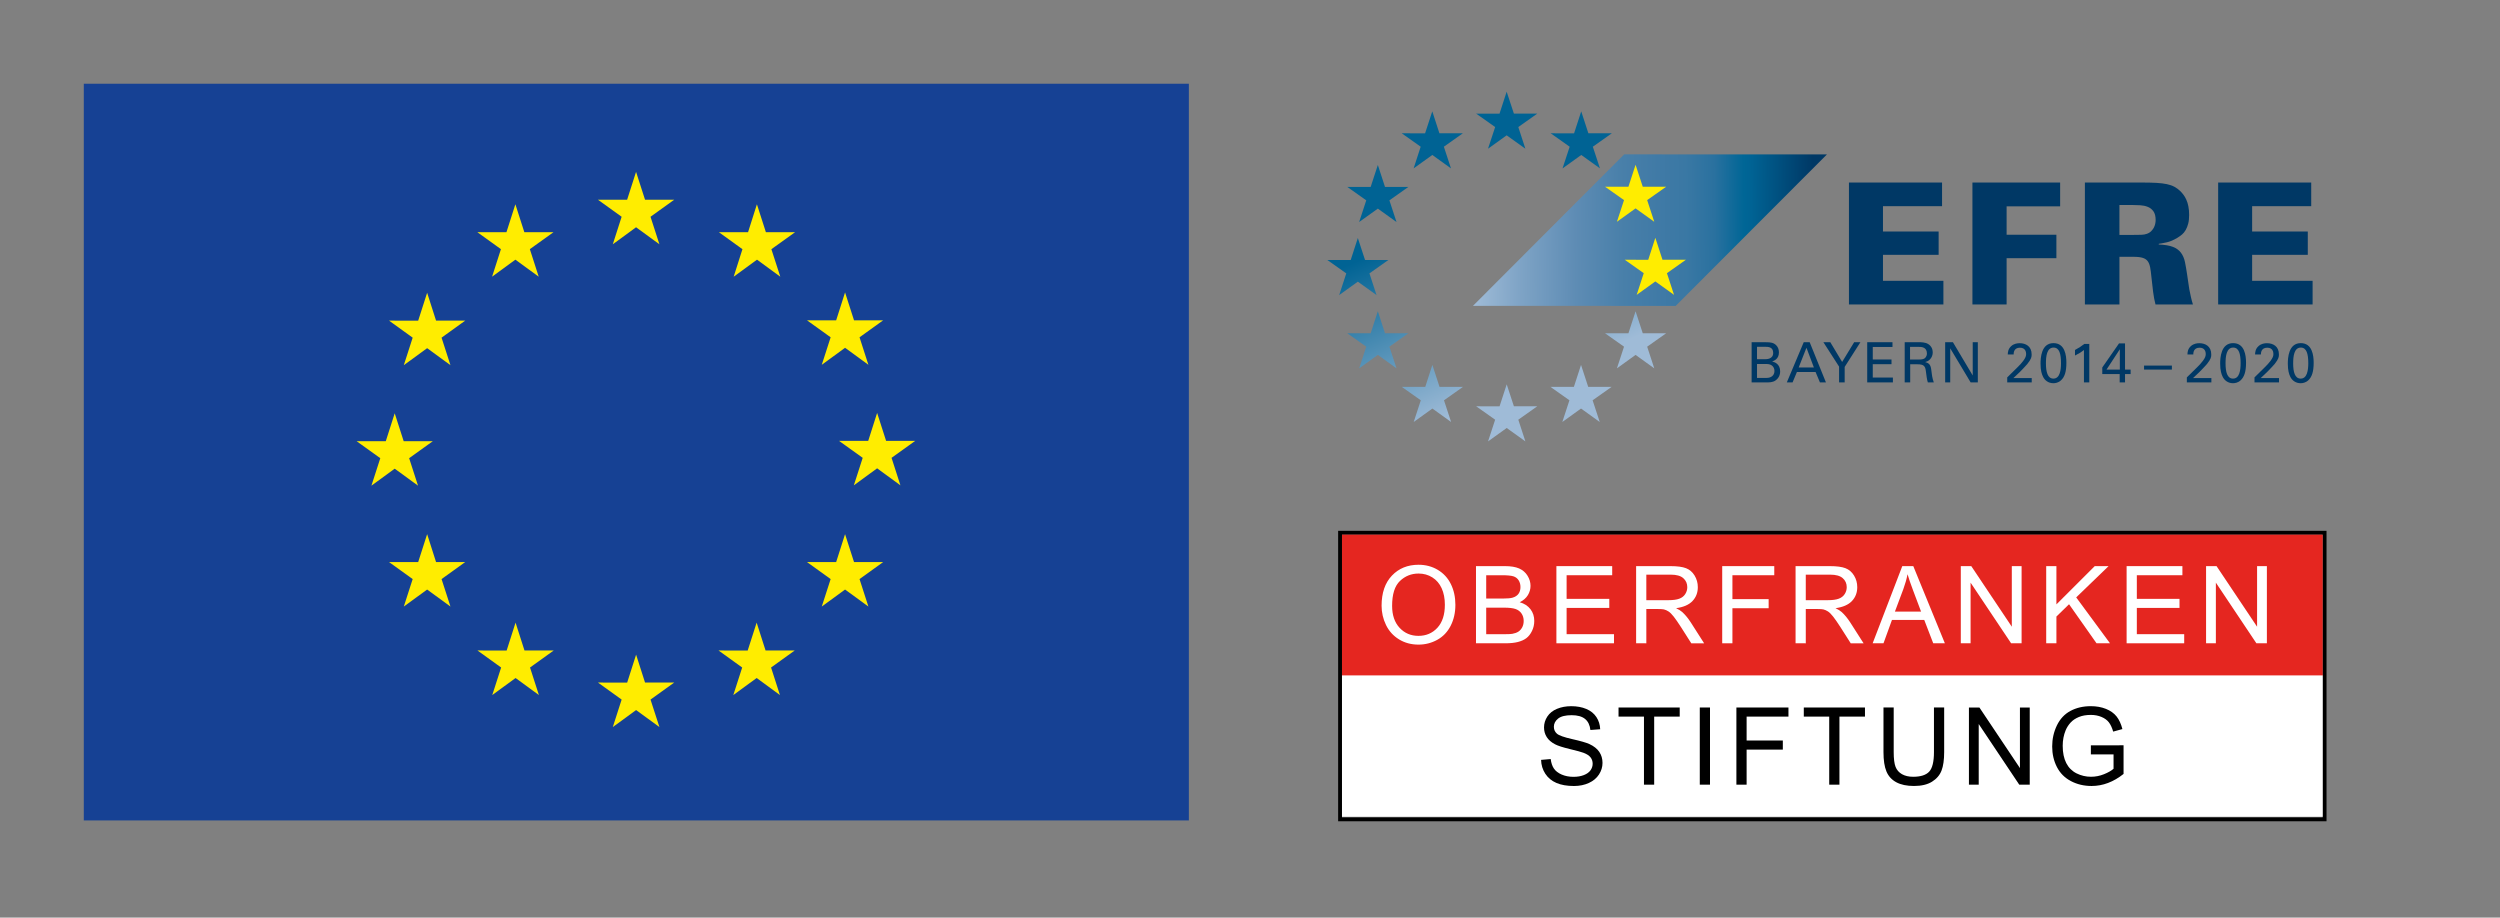 <?xml version="1.0" encoding="utf-8"?>
<!-- Generator: Adobe Illustrator 16.0.3, SVG Export Plug-In . SVG Version: 6.00 Build 0)  -->
<!DOCTYPE svg PUBLIC "-//W3C//DTD SVG 1.1//EN" "http://www.w3.org/Graphics/SVG/1.1/DTD/svg11.dtd">
<svg version="1.1" id="Ebene_1" xmlns="http://www.w3.org/2000/svg" xmlns:xlink="http://www.w3.org/1999/xlink" x="0px" y="0px"
	 width="841.89px" height="309px" viewBox="0 0 841.89 309" enable-background="new 0 0 841.89 309" xml:space="preserve">
<rect x="0" y="0" width="841.89" height="309" fill="#808080" stroke="none"/>
<g>
	<g>
		<defs>
			<polygon id="SVGID_1_" points="496.022,103.009 564.292,103.016 615.237,51.995 546.954,51.982 			"/>
		</defs>
		<clipPath id="SVGID_2_">
			<use xlink:href="#SVGID_1_"  overflow="visible"/>
		</clipPath>
		
			<linearGradient id="SVGID_3_" gradientUnits="userSpaceOnUse" x1="-921.629" y1="705.256" x2="-920.264" y2="705.256" gradientTransform="matrix(87.566 -0.587 -0.587 -87.566 81613.344 61293.91)">
			<stop  offset="0" style="stop-color:#9FBBD7"/>
			<stop  offset="0.127" style="stop-color:#7FA4C6"/>
			<stop  offset="0.287" style="stop-color:#5E8CB4"/>
			<stop  offset="0.424" style="stop-color:#487FA9"/>
			<stop  offset="0.521" style="stop-color:#407AA6"/>
			<stop  offset="0.598" style="stop-color:#3A78A4"/>
			<stop  offset="0.679" style="stop-color:#2A719F"/>
			<stop  offset="0.762" style="stop-color:#006696"/>
			<stop  offset="0.782" style="stop-color:#006394"/>
			<stop  offset="0.958" style="stop-color:#003865"/>
			<stop  offset="1" style="stop-color:#003865"/>
		</linearGradient>
		<polygon clip-path="url(#SVGID_2_)" fill="url(#SVGID_3_)" points="495.665,51.989 615.237,51.185 615.58,103.009 496.022,103.82 
					"/>
	</g>
	<polygon fill="#FFED00" points="567.744,87.471 559.851,87.471 557.444,80.081 555.052,87.485 547.146,87.471 553.54,91.995 
		551.161,99.297 557.444,94.773 563.742,99.297 561.35,91.995 	"/>
	<polygon fill="#FFED00" points="544.506,74.69 550.789,70.173 557.087,74.69 554.694,67.389 561.089,62.886 553.209,62.886 
		550.789,55.488 548.383,62.886 540.505,62.886 546.898,67.389 	"/>
	<g>
		<defs>
			<polygon id="SVGID_4_" points="504.973,38.272 497.108,38.267 503.502,42.782 501.096,50.084 507.38,45.574 513.678,50.084 
				511.299,42.782 517.678,38.267 509.814,38.267 507.38,30.882 			"/>
		</defs>
		<clipPath id="SVGID_5_">
			<use xlink:href="#SVGID_4_"  overflow="visible"/>
		</clipPath>
		
			<linearGradient id="SVGID_6_" gradientUnits="userSpaceOnUse" x1="-924.348" y1="688.326" x2="-922.982" y2="688.326" gradientTransform="matrix(-23.227 -53.483 -53.483 23.227 15885.114 -65306.785)">
			<stop  offset="0" style="stop-color:#9FBBD7"/>
			<stop  offset="0.764" style="stop-color:#006394"/>
			<stop  offset="1" style="stop-color:#006394"/>
		</linearGradient>
		<polygon clip-path="url(#SVGID_5_)" fill="url(#SVGID_6_)" points="500.368,57.605 490.069,33.928 514.421,23.368 524.691,47.039 
					"/>
	</g>
	<g>
		<defs>
			<polygon id="SVGID_7_" points="479.907,44.894 472.042,44.887 478.422,49.404 476.044,56.705 482.341,52.188 488.625,56.705 
				486.231,49.404 492.625,44.887 484.733,44.887 482.328,37.489 			"/>
		</defs>
		<clipPath id="SVGID_8_">
			<use xlink:href="#SVGID_7_"  overflow="visible"/>
		</clipPath>
		
			<linearGradient id="SVGID_9_" gradientUnits="userSpaceOnUse" x1="-924.342" y1="688.455" x2="-922.976" y2="688.455" gradientTransform="matrix(-23.228 -53.486 -53.486 23.228 15869.458 -65302.484)">
			<stop  offset="0" style="stop-color:#9FBBD7"/>
			<stop  offset="0.764" style="stop-color:#006394"/>
			<stop  offset="1" style="stop-color:#006394"/>
		</linearGradient>
		<polygon clip-path="url(#SVGID_8_)" fill="url(#SVGID_9_)" points="475.301,64.22 465.016,40.542 489.367,29.968 499.639,53.652 
					"/>
	</g>
	<g>
		<defs>
			<polygon id="SVGID_10_" points="461.578,62.955 453.712,62.947 460.094,67.464 457.701,74.766 463.998,70.256 470.282,74.766 
				467.889,67.464 474.283,62.947 466.404,62.947 463.998,55.557 			"/>
		</defs>
		<clipPath id="SVGID_11_">
			<use xlink:href="#SVGID_10_"  overflow="visible"/>
		</clipPath>
		
			<linearGradient id="SVGID_12_" gradientUnits="userSpaceOnUse" x1="-924.334" y1="688.554" x2="-922.968" y2="688.554" gradientTransform="matrix(-23.226 -53.48 -53.48 23.226 15851.252 -65288.301)">
			<stop  offset="0" style="stop-color:#9FBBD7"/>
			<stop  offset="0.764" style="stop-color:#006394"/>
			<stop  offset="1" style="stop-color:#006394"/>
		</linearGradient>
		<polygon clip-path="url(#SVGID_11_)" fill="url(#SVGID_12_)" points="456.972,82.287 446.687,58.602 471.024,48.028 
			481.31,71.721 		"/>
	</g>
	<g>
		<defs>
			<polygon id="SVGID_13_" points="454.854,87.567 446.976,87.547 453.368,92.064 450.977,99.365 457.261,94.855 463.558,99.365 
				461.165,92.064 467.56,87.547 459.681,87.547 457.261,80.156 			"/>
		</defs>
		<clipPath id="SVGID_14_">
			<use xlink:href="#SVGID_13_"  overflow="visible"/>
		</clipPath>
		
			<linearGradient id="SVGID_15_" gradientUnits="userSpaceOnUse" x1="-924.333" y1="688.634" x2="-922.967" y2="688.634" gradientTransform="matrix(-23.227 -53.483 -53.483 23.227 15841.739 -65287.051)">
			<stop  offset="0" style="stop-color:#9FBBD7"/>
			<stop  offset="0.764" style="stop-color:#006394"/>
			<stop  offset="1" style="stop-color:#006394"/>
		</linearGradient>
		<polygon clip-path="url(#SVGID_14_)" fill="url(#SVGID_15_)" points="450.247,106.887 439.963,83.202 464.301,72.627 
			474.571,96.319 		"/>
	</g>
	<g>
		<defs>
			<polygon id="SVGID_16_" points="461.578,112.235 453.712,112.229 460.094,116.746 457.701,124.047 463.998,119.516 
				470.282,124.047 467.889,116.746 474.283,112.229 466.404,112.229 463.998,104.824 			"/>
		</defs>
		<clipPath id="SVGID_17_">
			<use xlink:href="#SVGID_16_"  overflow="visible"/>
		</clipPath>
		
			<linearGradient id="SVGID_18_" gradientUnits="userSpaceOnUse" x1="-924.342" y1="688.653" x2="-922.976" y2="688.653" gradientTransform="matrix(-23.228 -53.486 -53.486 23.228 15840.021 -65289.75)">
			<stop  offset="0" style="stop-color:#9FBBD7"/>
			<stop  offset="0.764" style="stop-color:#006394"/>
			<stop  offset="1" style="stop-color:#006394"/>
		</linearGradient>
		<polygon clip-path="url(#SVGID_17_)" fill="url(#SVGID_18_)" points="456.972,131.562 446.687,107.863 471.024,97.303 
			481.31,120.994 		"/>
	</g>
	<g>
		<defs>
			<polygon id="SVGID_19_" points="479.963,130.29 472.069,130.29 478.464,134.8 476.07,142.108 482.368,137.578 488.666,142.108 
				486.272,134.8 492.653,130.29 484.775,130.29 482.354,122.885 			"/>
		</defs>
		<clipPath id="SVGID_20_">
			<use xlink:href="#SVGID_19_"  overflow="visible"/>
		</clipPath>
		
			<linearGradient id="SVGID_21_" gradientUnits="userSpaceOnUse" x1="-924.346" y1="688.594" x2="-922.982" y2="688.594" gradientTransform="matrix(-23.226 -53.48 -53.48 23.226 15843.94 -65285.988)">
			<stop  offset="0" style="stop-color:#9FBBD7"/>
			<stop  offset="0.764" style="stop-color:#006394"/>
			<stop  offset="1" style="stop-color:#006394"/>
		</linearGradient>
		<polygon clip-path="url(#SVGID_20_)" fill="url(#SVGID_21_)" points="475.342,149.609 465.056,125.931 489.381,115.371 
			499.666,139.055 		"/>
	</g>
	<g>
		<defs>
			<polygon id="SVGID_22_" points="504.987,136.835 497.108,136.821 503.502,141.337 501.11,148.639 507.394,144.129 
				513.678,148.639 511.299,141.337 517.678,136.821 509.814,136.821 507.394,129.423 			"/>
		</defs>
		<clipPath id="SVGID_23_">
			<use xlink:href="#SVGID_22_"  overflow="visible"/>
		</clipPath>
		
			<linearGradient id="SVGID_24_" gradientUnits="userSpaceOnUse" x1="-924.345" y1="688.509" x2="-922.98" y2="688.509" gradientTransform="matrix(-23.228 -53.486 -53.486 23.228 15859.691 -65298.621)">
			<stop  offset="0" style="stop-color:#9FBBD7"/>
			<stop  offset="0.764" style="stop-color:#006394"/>
			<stop  offset="1" style="stop-color:#006394"/>
		</linearGradient>
		<polygon clip-path="url(#SVGID_23_)" fill="url(#SVGID_24_)" points="500.368,156.16 490.069,132.469 514.421,121.888 
			524.706,145.586 		"/>
	</g>
	<g>
		<defs>
			<polygon id="SVGID_25_" points="530.014,130.29 522.135,130.29 528.515,134.8 526.121,142.108 532.42,137.578 538.718,142.108 
				536.324,134.8 542.704,130.29 534.84,130.29 532.42,122.885 			"/>
		</defs>
		<clipPath id="SVGID_26_">
			<use xlink:href="#SVGID_25_"  overflow="visible"/>
		</clipPath>
		
			<linearGradient id="SVGID_27_" gradientUnits="userSpaceOnUse" x1="-924.331" y1="688.391" x2="-922.965" y2="688.391" gradientTransform="matrix(-23.227 -53.483 -53.483 23.227 15876.327 -65302.039)">
			<stop  offset="0" style="stop-color:#9FBBD7"/>
			<stop  offset="0.764" style="stop-color:#006394"/>
			<stop  offset="1" style="stop-color:#006394"/>
		</linearGradient>
		<polygon clip-path="url(#SVGID_26_)" fill="url(#SVGID_27_)" points="525.393,149.609 515.107,125.931 539.445,115.371 
			549.73,139.055 		"/>
	</g>
	<g>
		<defs>
			<polygon id="SVGID_28_" points="548.383,112.235 540.505,112.229 546.898,116.746 544.506,124.047 550.789,119.516 
				557.087,124.047 554.694,116.746 561.089,112.229 553.209,112.229 550.789,104.824 			"/>
		</defs>
		<clipPath id="SVGID_29_">
			<use xlink:href="#SVGID_28_"  overflow="visible"/>
		</clipPath>
		
			<linearGradient id="SVGID_30_" gradientUnits="userSpaceOnUse" x1="-924.349" y1="688.279" x2="-922.983" y2="688.279" gradientTransform="matrix(-23.228 -53.486 -53.486 23.228 15892.963 -65313.344)">
			<stop  offset="0" style="stop-color:#9FBBD7"/>
			<stop  offset="0.764" style="stop-color:#006394"/>
			<stop  offset="1" style="stop-color:#006394"/>
		</linearGradient>
		<polygon clip-path="url(#SVGID_29_)" fill="url(#SVGID_30_)" points="543.777,131.562 533.491,107.863 557.829,97.303 
			568.115,120.994 		"/>
	</g>
	<g>
		<defs>
			<polygon id="SVGID_31_" points="530.081,44.9 522.203,44.887 528.596,49.411 526.191,56.711 532.502,52.188 538.8,56.711 
				536.394,49.411 542.786,44.887 534.894,44.887 532.488,37.502 			"/>
		</defs>
		<clipPath id="SVGID_32_">
			<use xlink:href="#SVGID_31_"  overflow="visible"/>
		</clipPath>
		
			<linearGradient id="SVGID_33_" gradientUnits="userSpaceOnUse" x1="-924.347" y1="688.233" x2="-922.981" y2="688.233" gradientTransform="matrix(-23.227 -53.483 -53.483 23.227 15898.927 -65312.738)">
			<stop  offset="0" style="stop-color:#9FBBD7"/>
			<stop  offset="0.764" style="stop-color:#006394"/>
			<stop  offset="1" style="stop-color:#006394"/>
		</linearGradient>
		<polygon clip-path="url(#SVGID_32_)" fill="url(#SVGID_33_)" points="525.476,64.233 515.19,40.542 539.529,29.968 549.813,53.66 
					"/>
	</g>
	<g>
		<defs>
			<rect id="SVGID_34_" x="442.74" y="30.875" width="339.26" height="133.343"/>
		</defs>
		<clipPath id="SVGID_35_">
			<use xlink:href="#SVGID_34_"  overflow="visible"/>
		</clipPath>
		<path clip-path="url(#SVGID_35_)" fill="#003865" d="M589.868,115.247h4.825c1.649,0,2.571,0.165,3.425,0.99
			c0.577,0.563,0.948,1.361,0.948,2.426c0,2.235-1.623,2.813-2.296,3.06c0.812,0.22,2.709,0.791,2.709,3.376
			c0,1.835-1.183,2.77-1.637,3.073c-0.936,0.604-1.98,0.604-3.052,0.604h-4.923V115.247z M591.684,120.967h2.64
			c0.618,0,2.806,0,2.806-2.131c0-2.049-1.721-2.049-2.738-2.049h-2.707V120.967z M591.684,127.265h3.217
			c1.472,0,2.654-0.771,2.654-2.338c0-1.348-0.935-2.344-2.586-2.344h-3.285V127.265z"/>
		<path clip-path="url(#SVGID_35_)" fill="#003865" d="M607.414,115.247h2.007l5.473,13.53h-2.021l-1.472-3.506h-6.283l-1.457,3.506
			h-1.939L607.414,115.247z M605.722,123.745h5.114l-2.502-6.641L605.722,123.745z"/>
		<polygon clip-path="url(#SVGID_35_)" fill="#003865" points="619.321,123.462 614.041,115.247 616.365,115.247 620.352,121.888 
			624.395,115.247 626.498,115.247 621.205,123.559 621.205,128.777 619.321,128.777 		"/>
		<polygon clip-path="url(#SVGID_35_)" fill="#003865" points="628.794,115.24 637.306,115.24 637.306,116.842 630.664,116.842 
			630.664,121.063 636.977,121.063 636.977,122.644 630.664,122.644 630.664,127.141 637.443,127.141 637.443,128.777 
			628.794,128.777 		"/>
		<path clip-path="url(#SVGID_35_)" fill="#003865" d="M641.418,115.24h4.825c0.688,0,2.118,0,3.122,0.64
			c1.005,0.639,1.498,1.677,1.498,2.764c0,0.962-0.357,1.801-0.962,2.406c-0.577,0.578-1.184,0.77-1.595,0.88
			c1.292,0.33,1.87,0.908,2.063,2.599c0.178,1.595,0.314,2.764,0.851,4.249h-2.006c-0.316-0.88-0.497-2.543-0.633-3.562
			c-0.221-1.979-0.688-2.543-2.957-2.543h-2.352v6.105h-1.855V115.24z M643.219,121.077h2.97c0.207,0,1.278,0,1.774-0.302
			c0.261-0.138,0.936-0.64,0.936-1.754c0-2.207-1.967-2.207-2.71-2.207h-2.97V121.077z"/>
		<polygon clip-path="url(#SVGID_35_)" fill="#003865" points="655.044,115.24 657.657,115.24 664.326,126.447 664.326,115.24 
			666.044,115.24 666.044,128.777 663.625,128.777 656.749,117.296 656.749,128.777 655.044,128.777 		"/>
		<path clip-path="url(#SVGID_35_)" fill="#003865" d="M675.944,127.086l3.396-3.341c0.715-0.688,1.431-1.444,2.007-2.228
			c0.743-1.031,0.964-1.622,0.964-2.31c0-0.646-0.234-2.118-2.091-2.118c-2.076,0-2.118,1.774-2.118,2.269h-1.979
			c0.027-0.64,0.082-1.871,1.211-2.846c0.893-0.777,1.994-0.936,2.817-0.936c1.981,0,4.016,1.003,4.016,3.782
			c0,0.825-0.055,1.457-1.472,3.245c-0.37,0.468-2.021,2.172-2.393,2.558l-2.282,2.159h6.175v1.457h-8.251V127.086z"/>
		<path clip-path="url(#SVGID_35_)" fill="#003865" d="M691.522,115.549c3.878,0,4.346,4.167,4.346,6.601
			c0,3.079-0.604,4.812-1.801,5.912c-0.907,0.859-2.009,0.99-2.586,0.99c-1.719,0-2.915-1.011-3.465-2.159
			c-0.438-0.859-0.853-2.118-0.853-4.441C687.164,120.527,687.397,115.549,691.522,115.549 M691.495,127.499
			c2.174,0,2.559-2.854,2.559-5.184c0-3.107-0.536-5.267-2.503-5.267c-2.282,0-2.57,2.984-2.57,5.308
			C688.98,125.243,689.545,127.499,691.495,127.499"/>
		<path clip-path="url(#SVGID_35_)" fill="#003865" d="M701.78,117.853c-0.796,0.68-2.103,1.45-3.01,1.876v-1.876
			c1.21-0.64,2.405-1.424,3.148-2.042h1.663v12.966h-1.802V117.853z"/>
		<path clip-path="url(#SVGID_35_)" fill="#003865" d="M713.813,125.972h-5.858v-2.227l5.639-8.106h2.021v8.821h1.884v1.512h-1.884
			v2.805h-1.802V125.972z M713.867,124.459v-6.847l-4.482,6.847H713.867z"/>
		<rect x="722.021" y="123.111" clip-path="url(#SVGID_35_)" fill="#003865" width="9.377" height="1.348"/>
		<path clip-path="url(#SVGID_35_)" fill="#003865" d="M736.433,127.086l3.396-3.341c0.716-0.688,1.43-1.444,2.008-2.228
			c0.77-1.031,0.962-1.622,0.962-2.31c0-0.646-0.22-2.118-2.076-2.118c-2.076,0-2.116,1.774-2.116,2.269h-1.967
			c0.014-0.64,0.067-1.871,1.196-2.846c0.906-0.777,1.979-0.936,2.804-0.936c1.98,0,4.016,1.003,4.016,3.782
			c0,0.825-0.042,1.457-1.457,3.245c-0.371,0.468-2.035,2.172-2.407,2.558l-2.269,2.159h6.175v1.457h-8.264V127.086z"/>
		<path clip-path="url(#SVGID_35_)" fill="#003865" d="M752.012,115.549c3.89,0,4.357,4.167,4.357,6.601
			c0,3.079-0.632,4.812-1.814,5.912c-0.908,0.859-1.994,0.99-2.585,0.99c-1.719,0-2.902-1.011-3.465-2.159
			c-0.426-0.859-0.853-2.118-0.853-4.441C747.652,120.527,747.886,115.549,752.012,115.549 M751.982,127.499
			c2.201,0,2.559-2.854,2.559-5.184c0-3.107-0.536-5.267-2.502-5.267c-2.283,0-2.571,2.984-2.571,5.308
			C749.468,125.243,750.017,127.499,751.982,127.499"/>
		<path clip-path="url(#SVGID_35_)" fill="#003865" d="M759.216,127.086l3.396-3.341c0.702-0.688,1.43-1.444,2.009-2.228
			c0.756-1.031,0.962-1.622,0.962-2.31c0-0.646-0.219-2.118-2.075-2.118c-2.077,0-2.132,1.774-2.132,2.269h-1.967
			c0.027-0.64,0.068-1.871,1.21-2.846c0.894-0.777,1.98-0.936,2.807-0.936c1.979,0,4.015,1.003,4.015,3.782
			c0,0.825-0.055,1.457-1.459,3.245c-0.371,0.468-2.035,2.172-2.404,2.558l-2.27,2.159h6.16v1.457h-8.251V127.086z"/>
		<path clip-path="url(#SVGID_35_)" fill="#003865" d="M774.795,115.549c3.878,0,4.346,4.167,4.346,6.601
			c0,3.079-0.619,4.812-1.802,5.912c-0.921,0.859-1.993,0.99-2.585,0.99c-1.732,0-2.916-1.011-3.479-2.159
			c-0.426-0.859-0.839-2.118-0.839-4.441C770.437,120.527,770.671,115.549,774.795,115.549 M774.769,127.499
			c2.185,0,2.557-2.854,2.557-5.184c0-3.107-0.551-5.267-2.517-5.267c-2.27,0-2.572,2.984-2.572,5.308
			C772.236,125.243,772.802,127.499,774.769,127.499"/>
		<polygon clip-path="url(#SVGID_35_)" fill="#003865" points="622.647,61.469 653.999,61.469 653.999,69.431 634.103,69.431 
			634.103,77.963 652.845,77.963 652.845,85.814 634.103,85.814 634.103,94.566 654.454,94.566 654.454,102.528 622.647,102.528 		
			"/>
		<polygon clip-path="url(#SVGID_35_)" fill="#003865" points="664.229,61.469 693.765,61.469 693.765,69.486 675.737,69.486 
			675.737,79.049 692.5,79.049 692.5,86.949 675.737,86.949 675.737,102.528 664.229,102.528 		"/>
		<path clip-path="url(#SVGID_35_)" fill="#003865" d="M702.099,61.469h19.331c1.885,0,3.493,0.055,4.827,0.117
			c1.334,0.076,2.488,0.227,3.479,0.433c0.977,0.207,1.829,0.509,2.557,0.908c0.73,0.399,1.39,0.901,2.009,1.506
			c0.303,0.309,0.633,0.681,0.976,1.134c0.345,0.453,0.675,1.003,0.964,1.65c0.302,0.646,0.535,1.389,0.7,2.255
			c0.18,0.846,0.262,1.815,0.262,2.922c0,1.135-0.097,2.111-0.315,2.922c-0.221,0.818-0.482,1.525-0.84,2.131
			c-0.344,0.619-0.771,1.114-1.223,1.512c-0.482,0.399-0.963,0.743-1.459,1.053c-1.361,0.832-2.625,1.381-3.781,1.615
			c-1.156,0.248-2.035,0.413-2.611,0.481v0.234c2.006,0.076,3.602,0.337,4.771,0.797c1.169,0.455,2.063,1.114,2.695,1.96
			c0.646,0.853,1.087,1.89,1.347,3.101c0.248,1.209,0.496,2.612,0.729,4.207c0.109,0.674,0.232,1.458,0.343,2.331
			c0.111,0.874,0.263,1.767,0.398,2.667c0.166,0.914,0.345,1.808,0.564,2.702c0.206,0.894,0.428,1.699,0.661,2.42h-12.609
			c-0.329-1.251-0.604-2.654-0.798-4.208c-0.207-1.56-0.398-3.245-0.578-5.067c-0.123-1.244-0.247-2.296-0.412-3.155
			c-0.165-0.853-0.412-1.54-0.783-2.063c-0.357-0.536-0.907-0.921-1.637-1.169c-0.756-0.247-1.76-0.378-3.079-0.378h-4.854v16.04
			h-11.632V61.469z M713.73,79.111h4.346c1.265,0,2.254-0.014,2.969-0.041c0.701-0.014,1.32-0.124,1.829-0.303
			c0.605-0.192,1.114-0.488,1.513-0.88c0.412-0.413,0.729-0.832,0.962-1.286c0.221-0.461,0.386-0.9,0.454-1.34
			c0.097-0.427,0.125-0.825,0.125-1.169c0-1.237-0.249-2.228-0.743-2.929c-0.509-0.702-1.142-1.196-1.91-1.499
			c-0.771-0.31-1.624-0.481-2.546-0.543c-0.922-0.062-1.829-0.083-2.652-0.083h-4.346V79.111z"/>
		<polygon clip-path="url(#SVGID_35_)" fill="#003865" points="746.978,61.469 778.315,61.469 778.315,69.431 758.419,69.431 
			758.419,77.963 777.16,77.963 777.16,85.814 758.419,85.814 758.419,94.566 778.783,94.566 778.783,102.528 746.978,102.528 		"/>
	</g>
</g>
<g>
	<g>
		<rect x="28.218" y="28.2" fill="#164194" width="372.137" height="248.088"/>
		<path fill="#164194" d="M214.279,152.255"/>
	</g>
	<g>
		<polygon fill="#FFED00" points="206.36,82.264 214.196,76.533 222.062,82.264 219.067,72.996 227.039,67.264 217.22,67.264 
			214.196,57.883 211.187,67.264 201.368,67.264 209.34,72.996 		"/>
		<polygon fill="#FFED00" points="165.713,93.176 173.555,87.445 181.414,93.176 178.428,83.908 186.406,78.184 176.571,78.184 
			173.555,68.787 170.554,78.184 160.735,78.184 168.691,83.908 		"/>
		<polygon fill="#FFED00" points="143.842,98.59 140.826,107.987 131.007,107.973 138.971,113.711 135.984,122.979 143.842,117.249 
			151.693,122.979 148.698,113.711 156.662,107.973 146.844,107.973 		"/>
		<polygon fill="#FFED00" points="132.923,157.829 140.772,163.552 137.779,154.299 145.766,148.567 135.939,148.567 
			132.923,139.179 129.914,148.583 120.08,148.567 128.065,154.299 125.079,163.552 		"/>
		<polygon fill="#FFED00" points="146.844,189.276 143.842,179.879 140.826,189.283 131.007,189.276 138.971,195.007 
			135.984,204.26 143.842,198.529 151.693,204.26 148.698,195.007 156.662,189.276 		"/>
		<polygon fill="#FFED00" points="176.625,219.057 173.616,209.675 170.615,219.072 160.796,219.057 168.76,224.788 
			165.773,234.064 173.616,228.325 181.481,234.064 178.487,224.788 186.466,219.057 		"/>
		<polygon fill="#FFED00" points="217.22,229.856 214.211,220.459 211.201,229.871 201.376,229.856 209.34,235.587 206.36,244.848 
			214.211,239.116 222.068,244.848 219.067,235.587 227.039,229.856 		"/>
		<polygon fill="#FFED00" points="257.808,219.057 254.806,209.675 251.79,219.072 241.971,219.057 249.935,224.788 
			246.948,234.064 254.806,228.325 262.648,234.064 259.662,224.788 267.626,219.057 		"/>
		<polygon fill="#FFED00" points="287.597,189.276 284.579,179.879 281.578,189.283 271.759,189.276 279.723,195.007 
			276.736,204.26 284.579,198.529 292.438,204.26 289.451,195.007 297.415,189.276 		"/>
		<polygon fill="#FFED00" points="308.214,148.455 298.396,148.455 295.379,139.058 292.377,148.47 282.528,148.455 
			290.521,154.178 287.535,163.446 295.379,157.708 303.222,163.446 300.235,154.178 		"/>
		<polygon fill="#FFED00" points="276.736,122.852 284.579,117.12 292.438,122.852 289.451,113.59 297.415,107.867 287.597,107.867 
			284.579,98.478 281.578,107.881 271.759,107.867 279.723,113.59 		"/>
		<polygon fill="#FFED00" points="254.896,68.795 251.91,78.199 242.076,78.184 250.024,83.916 247.069,93.184 254.927,87.445 
			262.77,93.184 259.769,83.916 267.762,78.184 257.913,78.184 		"/>
	</g>
</g>
<g>
	<g>
		<defs>
			<rect id="SVGID_36_" x="438.74" y="164.219" width="359.148" height="121.877"/>
		</defs>
		<clipPath id="SVGID_37_">
			<use xlink:href="#SVGID_36_"  overflow="visible"/>
		</clipPath>
		<path clip-path="url(#SVGID_37_)" d="M782.173,275.272h-330.25v-95.219h330.25V275.272z M783.47,178.757h-1.297h-330.25h-1.297
			v1.296v95.219v1.297h1.297h330.25h1.297v-1.297v-95.219V178.757z"/>
		<rect x="451.921" y="180.052" clip-path="url(#SVGID_37_)" fill="#E52620" width="330.252" height="47.609"/>
		<rect x="451.921" y="227.444" clip-path="url(#SVGID_37_)" fill="#FFFFFF" width="330.252" height="47.611"/>
		<g clip-path="url(#SVGID_37_)">
			<defs>
				<rect id="SVGID_38_" x="438.74" y="164.219" width="359.148" height="121.877"/>
			</defs>
			<clipPath id="SVGID_39_">
				<use xlink:href="#SVGID_38_"  overflow="visible"/>
			</clipPath>
			<path clip-path="url(#SVGID_39_)" fill="#FFFFFF" d="M465.257,203.974c0-4.313,1.159-7.688,3.476-10.128
				c2.315-2.441,5.305-3.662,8.97-3.662c2.397,0,4.561,0.572,6.487,1.72c1.924,1.146,3.395,2.745,4.402,4.793
				c1.012,2.051,1.518,4.377,1.518,6.977c0,2.634-0.531,4.994-1.595,7.073c-1.065,2.081-2.572,3.654-4.522,4.726
				c-1.95,1.069-4.053,1.603-6.31,1.603c-2.447,0-4.633-0.591-6.558-1.771c-1.927-1.183-3.387-2.796-4.38-4.842
				C465.753,208.418,465.257,206.256,465.257,203.974 M468.802,204.028c0,3.133,0.844,5.599,2.526,7.401
				c1.685,1.802,3.796,2.702,6.337,2.702c2.588,0,4.717-0.911,6.389-2.728c1.673-1.821,2.512-4.404,2.512-7.749
				c0-2.113-0.358-3.959-1.074-5.538c-0.716-1.578-1.761-2.801-3.138-3.669s-2.922-1.302-4.637-1.302
				c-2.433,0-4.527,0.834-6.282,2.507C469.678,197.325,468.802,200.119,468.802,204.028"/>
			<path clip-path="url(#SVGID_39_)" fill="#FFFFFF" d="M497.049,216.633v-25.988h9.751c1.984,0,3.575,0.265,4.776,0.788
				c1.197,0.527,2.14,1.336,2.818,2.43c0.68,1.093,1.02,2.236,1.02,3.431c0,1.109-0.301,2.155-0.904,3.138
				c-0.603,0.98-1.512,1.771-2.731,2.375c1.571,0.458,2.782,1.247,3.625,2.357c0.846,1.109,1.269,2.421,1.269,3.933
				c0,1.219-0.257,2.35-0.771,3.395c-0.513,1.048-1.151,1.854-1.906,2.422c-0.757,0.565-1.704,0.993-2.845,1.284
				c-1.141,0.29-2.539,0.436-4.192,0.436H497.049z M500.488,201.564h5.619c1.524,0,2.615-0.101,3.28-0.301
				c0.874-0.258,1.532-0.691,1.976-1.294c0.443-0.604,0.664-1.359,0.664-2.269c0-0.864-0.205-1.624-0.62-2.279
				s-1.003-1.104-1.773-1.346c-0.768-0.241-2.085-0.362-3.952-0.362h-5.193V201.564z M500.488,213.565h6.47
				c1.109,0,1.891-0.042,2.339-0.124c0.794-0.143,1.455-0.379,1.986-0.708c0.532-0.333,0.97-0.814,1.312-1.445
				c0.342-0.633,0.515-1.363,0.515-2.191c0-0.968-0.25-1.81-0.745-2.525c-0.495-0.717-1.185-1.217-2.063-1.507
				c-0.883-0.291-2.147-0.433-3.805-0.433h-6.008V213.565z"/>
			<polygon clip-path="url(#SVGID_39_)" fill="#FFFFFF" points="524.126,216.632 524.126,190.646 542.916,190.646 542.916,193.712 
				527.565,193.712 527.565,201.669 541.941,201.669 541.941,204.719 527.565,204.719 527.565,213.564 543.521,213.564 
				543.521,216.632 			"/>
			<path clip-path="url(#SVGID_39_)" fill="#FFFFFF" d="M550.973,216.633v-25.988h11.522c2.314,0,4.076,0.233,5.281,0.7
				c1.206,0.466,2.17,1.292,2.892,2.474c0.718,1.179,1.082,2.487,1.082,3.917c0,1.841-0.597,3.397-1.792,4.66
				c-1.192,1.266-3.038,2.07-5.532,2.412c0.91,0.438,1.604,0.869,2.075,1.294c1.003,0.923,1.958,2.074,2.855,3.457l4.519,7.074
				h-4.325l-3.438-5.407c-1.004-1.561-1.833-2.754-2.481-3.582c-0.65-0.827-1.232-1.408-1.749-1.737
				c-0.513-0.332-1.036-0.56-1.568-0.693c-0.389-0.08-1.027-0.124-1.913-0.124h-3.988v11.542H550.973z M554.412,202.114h7.393
				c1.571,0,2.801-0.161,3.685-0.488c0.887-0.324,1.562-0.846,2.022-1.561c0.46-0.713,0.69-1.49,0.69-2.329
				c0-1.232-0.446-2.24-1.339-3.031c-0.892-0.794-2.299-1.188-4.227-1.188h-8.225V202.114z"/>
			<polygon clip-path="url(#SVGID_39_)" fill="#FFFFFF" points="579.965,216.632 579.965,190.646 597.496,190.646 597.496,193.712 
				583.403,193.712 583.403,201.761 595.6,201.761 595.6,204.825 583.403,204.825 583.403,216.632 			"/>
			<path clip-path="url(#SVGID_39_)" fill="#FFFFFF" d="M604.668,216.633v-25.988h11.521c2.314,0,4.077,0.233,5.283,0.7
				c1.205,0.466,2.167,1.292,2.889,2.474c0.72,1.179,1.082,2.487,1.082,3.917c0,1.841-0.598,3.397-1.791,4.66
				c-1.195,1.266-3.038,2.07-5.53,2.412c0.909,0.438,1.601,0.869,2.074,1.294c1.003,0.923,1.955,2.074,2.854,3.457l4.521,7.074
				h-4.325l-3.439-5.407c-1.005-1.561-1.833-2.754-2.481-3.582c-0.65-0.827-1.233-1.408-1.747-1.737
				c-0.515-0.332-1.036-0.56-1.567-0.693c-0.391-0.08-1.028-0.124-1.915-0.124h-3.988v11.542H604.668z M608.106,202.114h7.392
				c1.57,0,2.801-0.161,3.688-0.488c0.887-0.324,1.56-0.846,2.021-1.561c0.461-0.713,0.691-1.49,0.691-2.329
				c0-1.232-0.445-2.24-1.339-3.031c-0.892-0.794-2.303-1.188-4.227-1.188h-8.226V202.114z"/>
			<path clip-path="url(#SVGID_39_)" fill="#FFFFFF" d="M630.627,216.632l9.979-25.985h3.705l10.636,25.985h-3.917l-3.031-7.871
				h-10.866l-2.854,7.871H630.627z M638.125,205.96h8.808l-2.71-7.195c-0.825-2.189-1.44-3.983-1.844-5.392
				c-0.329,1.667-0.797,3.323-1.4,4.966L638.125,205.96z"/>
			<polygon clip-path="url(#SVGID_39_)" fill="#FFFFFF" points="660.311,216.632 660.311,190.646 663.839,190.646 677.488,211.049 
				677.488,190.646 680.785,190.646 680.785,216.632 677.258,216.632 663.605,196.211 663.605,216.632 			"/>
			<polygon clip-path="url(#SVGID_39_)" fill="#FFFFFF" points="689.071,216.632 689.071,190.646 692.51,190.646 692.51,203.531 
				705.415,190.646 710.077,190.646 699.173,201.174 710.556,216.632 706.018,216.632 696.764,203.48 692.51,207.625 
				692.51,216.632 			"/>
			<polygon clip-path="url(#SVGID_39_)" fill="#FFFFFF" points="716.149,216.632 716.149,190.646 734.939,190.646 734.939,193.712 
				719.588,193.712 719.588,201.669 733.965,201.669 733.965,204.719 719.588,204.719 719.588,213.564 735.542,213.564 
				735.542,216.632 			"/>
			<polygon clip-path="url(#SVGID_39_)" fill="#FFFFFF" points="742.908,216.632 742.908,190.646 746.437,190.646 760.086,211.049 
				760.086,190.646 763.386,190.646 763.386,216.632 759.853,216.632 746.206,196.211 746.206,216.632 			"/>
			<path clip-path="url(#SVGID_39_)" d="M518.969,255.892l3.244-0.282c0.153,1.299,0.512,2.364,1.074,3.2
				c0.56,0.832,1.431,1.507,2.613,2.02c1.18,0.514,2.511,0.771,3.988,0.771c1.312,0,2.472-0.195,3.476-0.584
				c1.003-0.392,1.752-0.926,2.242-1.605c0.487-0.68,0.734-1.421,0.734-2.225c0-0.814-0.236-1.527-0.708-2.138
				c-0.472-0.609-1.253-1.117-2.342-1.532c-0.698-0.272-2.237-0.695-4.626-1.269c-2.387-0.572-4.06-1.111-5.015-1.621
				c-1.242-0.651-2.166-1.456-2.775-2.418c-0.609-0.965-0.913-2.041-0.913-3.236c0-1.312,0.371-2.536,1.115-3.677
				c0.747-1.141,1.833-2.007,3.262-2.598c1.432-0.591,3.021-0.888,4.77-0.888c1.926,0,3.625,0.312,5.095,0.931
				c1.473,0.621,2.604,1.536,3.397,2.739c0.792,1.206,1.216,2.573,1.276,4.095l-3.298,0.25c-0.178-1.642-0.779-2.884-1.801-3.721
				c-1.022-0.841-2.531-1.261-4.528-1.261c-2.079,0-3.596,0.381-4.548,1.144c-0.948,0.763-1.426,1.684-1.426,2.757
				c0,0.934,0.337,1.701,1.012,2.305c0.661,0.602,2.391,1.222,5.183,1.851c2.796,0.633,4.715,1.185,5.755,1.657
				c1.512,0.698,2.63,1.582,3.351,2.65c0.718,1.071,1.081,2.303,1.081,3.698c0,1.382-0.396,2.683-1.188,3.908
				c-0.794,1.225-1.933,2.173-3.413,2.855c-1.483,0.679-3.153,1.019-5.01,1.019c-2.349,0-4.323-0.346-5.909-1.029
				c-1.591-0.685-2.838-1.717-3.743-3.095C519.493,259.188,519.016,257.629,518.969,255.892"/>
			<polygon clip-path="url(#SVGID_39_)" points="553.615,264.241 553.615,241.321 545.052,241.321 545.052,238.256 565.653,238.256 
				565.653,241.321 557.055,241.321 557.055,264.241 			"/>
			<rect x="572.413" y="238.254" clip-path="url(#SVGID_39_)" width="3.438" height="25.986"/>
			<polygon clip-path="url(#SVGID_39_)" points="584.743,264.241 584.743,238.256 602.274,238.256 602.274,241.321 588.182,241.321 
				588.182,249.37 600.378,249.37 600.378,252.436 588.182,252.436 588.182,264.241 			"/>
			<polygon clip-path="url(#SVGID_39_)" points="616.002,264.241 616.002,241.321 607.44,241.321 607.44,238.256 628.039,238.256 
				628.039,241.321 619.441,241.321 619.441,264.241 			"/>
			<path clip-path="url(#SVGID_39_)" d="M651.271,238.254h3.438v15.015c0,2.611-0.296,4.686-0.886,6.221
				c-0.593,1.539-1.659,2.788-3.201,3.75s-3.565,1.443-6.07,1.443c-2.436,0-4.426-0.417-5.974-1.258
				c-1.55-0.841-2.653-2.054-3.314-3.643c-0.664-1.59-0.993-3.76-0.993-6.514v-15.015h3.441v14.997c0,2.258,0.208,3.92,0.626,4.991
				c0.42,1.069,1.142,1.894,2.162,2.472c1.023,0.577,2.271,0.869,3.751,0.869c2.527,0,4.33-0.574,5.406-1.72
				c1.074-1.146,1.613-3.351,1.613-6.612V238.254z"/>
			<polygon clip-path="url(#SVGID_39_)" points="663.049,264.241 663.049,238.256 666.576,238.256 680.226,258.659 680.226,238.256 
				683.525,238.256 683.525,264.241 679.995,264.241 666.346,243.821 666.346,264.241 			"/>
			<path clip-path="url(#SVGID_39_)" d="M704.113,254.049V251l11.008-0.019v9.644c-1.689,1.349-3.434,2.359-5.229,3.039
				c-1.795,0.683-3.639,1.021-5.53,1.021c-2.553,0-4.872-0.547-6.959-1.641c-2.084-1.093-3.659-2.674-4.723-4.741
				c-1.063-2.07-1.596-4.379-1.596-6.932c0-2.527,0.529-4.89,1.586-7.082c1.058-2.19,2.58-3.819,4.565-4.882
				c1.985-1.066,4.272-1.598,6.86-1.598c1.879,0,3.578,0.304,5.098,0.913c1.517,0.61,2.707,1.457,3.57,2.543
				c0.863,1.09,1.52,2.508,1.968,4.256l-3.103,0.851c-0.39-1.323-0.873-2.365-1.453-3.12c-0.58-0.757-1.406-1.361-2.482-1.817
				c-1.076-0.455-2.269-0.683-3.58-0.683c-1.572,0-2.933,0.238-4.077,0.718c-1.147,0.478-2.071,1.108-2.775,1.888
				c-0.702,0.781-1.249,1.636-1.639,2.57c-0.663,1.606-0.993,3.35-0.993,5.23c0,2.314,0.398,4.252,1.195,5.813
				c0.798,1.559,1.961,2.717,3.485,3.475c1.524,0.755,3.143,1.133,4.856,1.133c1.489,0,2.943-0.285,4.361-0.857
				c1.418-0.573,2.494-1.185,3.226-1.835v-4.839H704.113z"/>
		</g>
	</g>
</g>
<g>
</g>
<g>
</g>
<g>
</g>
<g>
</g>
<g>
</g>
<g>
</g>
</svg>
